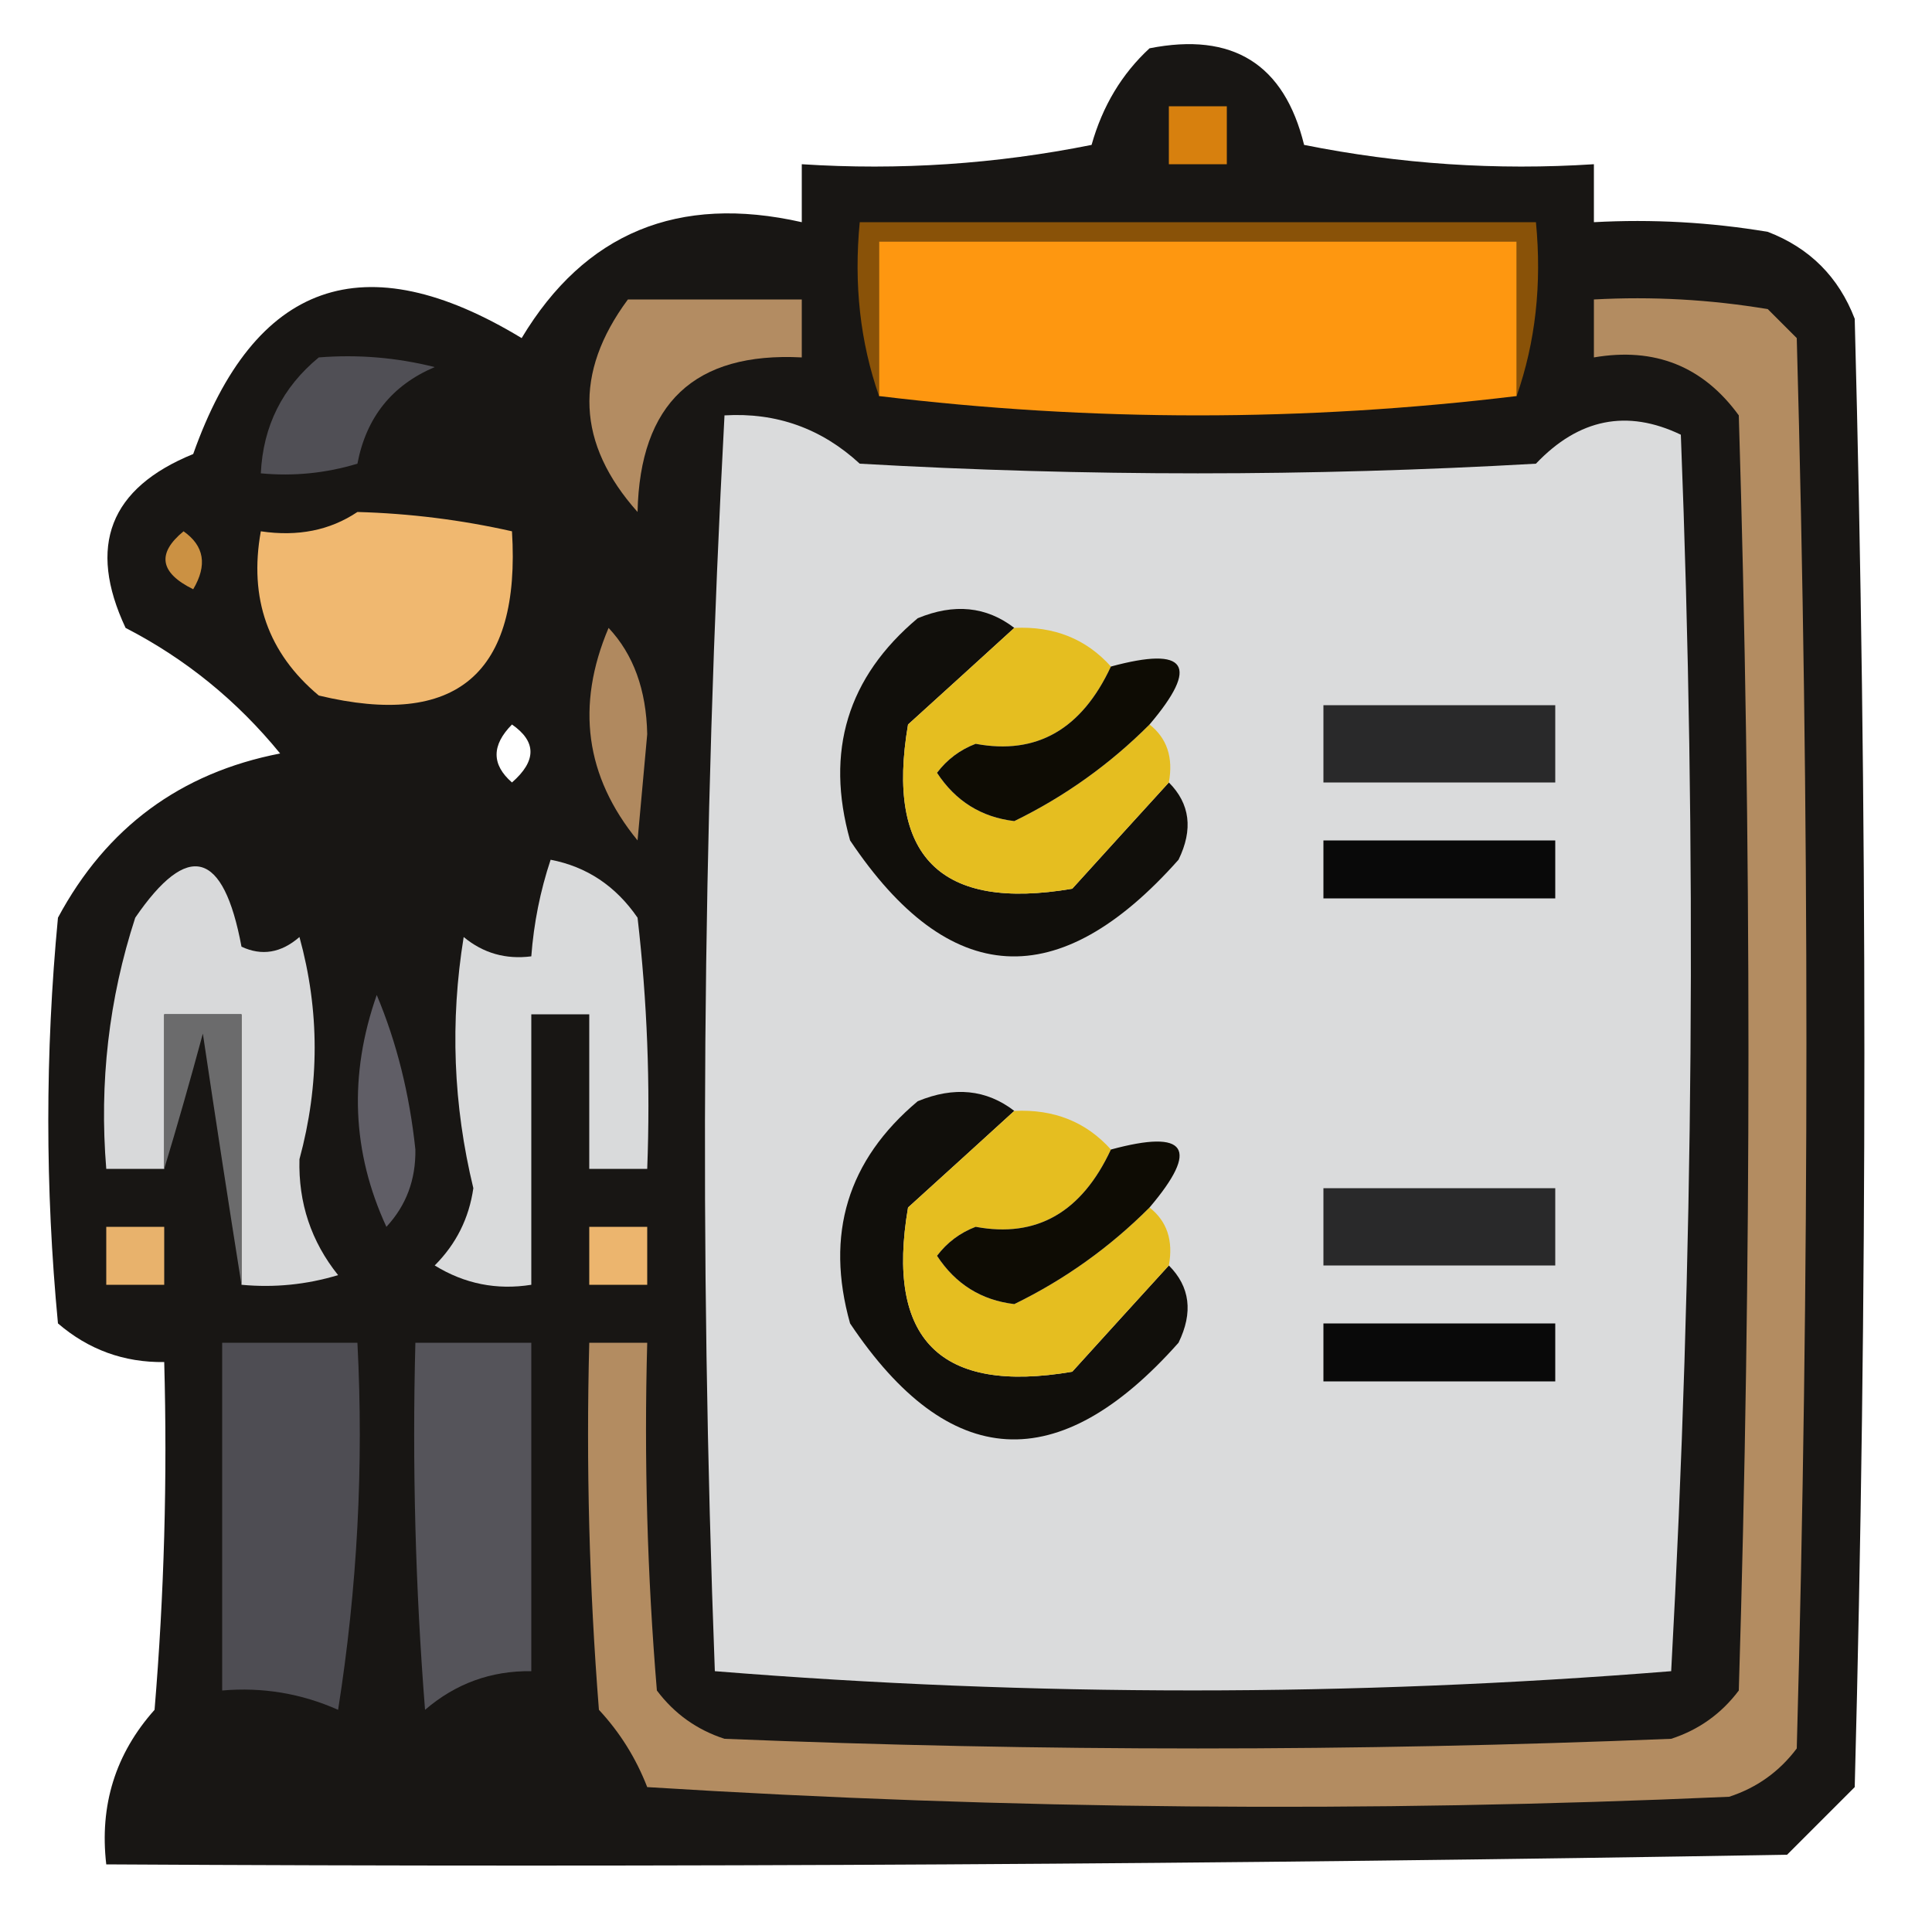 <?xml version="1.0" encoding="UTF-8"?>
<!DOCTYPE svg PUBLIC "-//W3C//DTD SVG 1.1//EN" "http://www.w3.org/Graphics/SVG/1.1/DTD/svg11.dtd">
<svg xmlns="http://www.w3.org/2000/svg" version="1.1" width="100px" height="100px" style="shape-rendering:geometricPrecision; text-rendering:geometricPrecision; image-rendering:optimizeQuality; fill-rule:evenodd; clip-rule:evenodd" xmlns:xlink="http://www.w3.org/1999/xlink">
<g><path style="opacity:0.951" fill="#0d0b09" d="M 59.5,2.5 C 63.807,1.649 66.474,3.316 67.5,7.5C 72.456,8.494 77.456,8.827 82.5,8.5C 82.5,9.5 82.5,10.5 82.5,11.5C 85.518,11.335 88.518,11.502 91.5,12C 93.667,12.833 95.167,14.333 96,16.5C 96.667,41.833 96.667,67.167 96,92.5C 94.833,93.667 93.667,94.833 92.5,96C 63.502,96.5 34.502,96.667 5.5,96.5C 5.144,93.436 5.977,90.769 8,88.5C 8.499,82.509 8.666,76.509 8.5,70.5C 6.418,70.528 4.584,69.861 3,68.5C 2.333,61.5 2.333,54.5 3,47.5C 5.503,42.835 9.337,40.002 14.5,39C 12.268,36.265 9.601,34.098 6.5,32.5C 4.513,28.261 5.68,25.261 10,23.5C 13.173,14.553 18.84,12.553 27,17.5C 30.269,12.053 35.102,10.053 41.5,11.5C 41.5,10.5 41.5,9.5 41.5,8.5C 46.544,8.827 51.544,8.494 56.5,7.5C 57.065,5.491 58.065,3.824 59.5,2.5 Z M 26.5,37.5 C 27.776,38.386 27.776,39.386 26.5,40.5C 25.438,39.575 25.438,38.575 26.5,37.5 Z"/></g>
<g><path style="opacity:1" fill="#d7800e" d="M 60.5,5.5 C 61.5,5.5 62.5,5.5 63.5,5.5C 63.5,6.5 63.5,7.5 63.5,8.5C 62.5,8.5 61.5,8.5 60.5,8.5C 60.5,7.5 60.5,6.5 60.5,5.5 Z"/></g>
<g><path style="opacity:1" fill="#895208" d="M 78.5,20.5 C 78.5,17.833 78.5,15.167 78.5,12.5C 67.5,12.5 56.5,12.5 45.5,12.5C 45.5,15.167 45.5,17.833 45.5,20.5C 44.523,17.713 44.19,14.713 44.5,11.5C 56.167,11.5 67.833,11.5 79.5,11.5C 79.81,14.713 79.477,17.713 78.5,20.5 Z"/></g>
<g><path style="opacity:1" fill="#fe9710" d="M 78.5,20.5 C 67.5,21.833 56.5,21.833 45.5,20.5C 45.5,17.833 45.5,15.167 45.5,12.5C 56.5,12.5 67.5,12.5 78.5,12.5C 78.5,15.167 78.5,17.833 78.5,20.5 Z"/></g>
<g><path style="opacity:1" fill="#b38c62" d="M 32.5,15.5 C 35.5,15.5 38.5,15.5 41.5,15.5C 41.5,16.5 41.5,17.5 41.5,18.5C 35.953,18.212 33.12,20.879 33,26.5C 29.853,22.97 29.686,19.303 32.5,15.5 Z"/></g>
<g><path style="opacity:1" fill="#b38c61" d="M 82.5,15.5 C 85.518,15.335 88.518,15.502 91.5,16C 92,16.5 92.5,17 93,17.5C 93.667,41.833 93.667,66.167 93,90.5C 92.097,91.701 90.931,92.535 89.5,93C 70.824,93.833 52.158,93.666 33.5,92.5C 32.917,90.998 32.084,89.665 31,88.5C 30.5,82.175 30.334,75.842 30.5,69.5C 31.5,69.5 32.5,69.5 33.5,69.5C 33.334,75.509 33.501,81.509 34,87.5C 34.903,88.701 36.069,89.535 37.5,90C 53.833,90.667 70.167,90.667 86.5,90C 87.931,89.535 89.097,88.701 90,87.5C 90.667,65.5 90.667,43.5 90,21.5C 88.152,18.959 85.652,17.959 82.5,18.5C 82.5,17.5 82.5,16.5 82.5,15.5 Z"/></g>
<g><path style="opacity:1" fill="#504f55" d="M 16.5,18.5 C 18.527,18.338 20.527,18.505 22.5,19C 20.291,19.936 18.958,21.602 18.5,24C 16.866,24.494 15.199,24.66 13.5,24.5C 13.615,22.053 14.615,20.053 16.5,18.5 Z"/></g>
<g><path style="opacity:1" fill="#dadbdc" d="M 37.5,21.5 C 40.187,21.341 42.52,22.175 44.5,24C 56.167,24.667 67.833,24.667 79.5,24C 81.718,21.666 84.218,21.166 87,22.5C 87.833,43.841 87.666,65.174 86.5,86.5C 69.97,87.828 53.47,87.828 37,86.5C 36.179,64.76 36.345,43.094 37.5,21.5 Z"/></g>
<g><path style="opacity:1" fill="#f0b870" d="M 18.5,26.5 C 21.206,26.575 23.873,26.908 26.5,27.5C 26.957,34.88 23.624,37.713 16.5,36C 13.875,33.804 12.875,30.971 13.5,27.5C 15.415,27.785 17.081,27.451 18.5,26.5 Z"/></g>
<g><path style="opacity:1" fill="#cb9143" d="M 9.5,27.5 C 10.573,28.251 10.74,29.251 10,30.5C 8.272,29.648 8.105,28.648 9.5,27.5 Z"/></g>
<g><path style="opacity:1" fill="#110f0b" d="M 52.5,32.5 C 50.77,34.079 48.936,35.745 47,37.5C 45.833,44.333 48.667,47.167 55.5,46C 57.255,44.064 58.921,42.23 60.5,40.5C 61.598,41.601 61.765,42.934 61,44.5C 54.794,51.49 49.127,51.157 44,43.5C 42.703,38.883 43.87,35.05 47.5,32C 49.387,31.22 51.054,31.387 52.5,32.5 Z"/></g>
<g><path style="opacity:1" fill="#e5be20" d="M 52.5,32.5 C 54.553,32.402 56.22,33.069 57.5,34.5C 55.985,37.755 53.651,39.088 50.5,38.5C 49.692,38.808 49.025,39.308 48.5,40C 49.459,41.464 50.792,42.297 52.5,42.5C 55.105,41.23 57.438,39.564 59.5,37.5C 60.404,38.209 60.737,39.209 60.5,40.5C 58.921,42.23 57.255,44.064 55.5,46C 48.667,47.167 45.833,44.333 47,37.5C 48.936,35.745 50.77,34.079 52.5,32.5 Z"/></g>
<g><path style="opacity:1" fill="#0e0c04" d="M 59.5,37.5 C 57.438,39.564 55.105,41.23 52.5,42.5C 50.792,42.297 49.459,41.464 48.5,40C 49.025,39.308 49.692,38.808 50.5,38.5C 53.651,39.088 55.985,37.755 57.5,34.5C 61.438,33.433 62.104,34.433 59.5,37.5 Z"/></g>
<g><path style="opacity:1" fill="#b0895f" d="M 31.5,32.5 C 32.787,33.871 33.453,35.705 33.5,38C 33.333,39.833 33.167,41.667 33,43.5C 30.294,40.191 29.794,36.525 31.5,32.5 Z"/></g>
<g><path style="opacity:1" fill="#29292a" d="M 68.5,36.5 C 72.5,36.5 76.5,36.5 80.5,36.5C 80.5,37.833 80.5,39.167 80.5,40.5C 76.5,40.5 72.5,40.5 68.5,40.5C 68.5,39.167 68.5,37.833 68.5,36.5 Z"/></g>
<g><path style="opacity:1" fill="#090909" d="M 68.5,43.5 C 72.5,43.5 76.5,43.5 80.5,43.5C 80.5,44.5 80.5,45.5 80.5,46.5C 76.5,46.5 72.5,46.5 68.5,46.5C 68.5,45.5 68.5,44.5 68.5,43.5 Z"/></g>
<g><path style="opacity:1" fill="#d8d9da" d="M 12.5,66.5 C 12.5,61.833 12.5,57.167 12.5,52.5C 11.167,52.5 9.833,52.5 8.5,52.5C 8.5,55.167 8.5,57.833 8.5,60.5C 7.5,60.5 6.5,60.5 5.5,60.5C 5.133,56.033 5.633,51.7 7,47.5C 9.735,43.51 11.568,44.01 12.5,49C 13.549,49.492 14.549,49.326 15.5,48.5C 16.549,52.305 16.549,56.139 15.5,60C 15.439,62.261 16.106,64.26 17.5,66C 15.866,66.493 14.199,66.66 12.5,66.5 Z"/></g>
<g><path style="opacity:1" fill="#d9dadb" d="M 28.5,44.5 C 30.371,44.859 31.871,45.859 33,47.5C 33.499,51.821 33.666,56.154 33.5,60.5C 32.5,60.5 31.5,60.5 30.5,60.5C 30.5,57.833 30.5,55.167 30.5,52.5C 29.5,52.5 28.5,52.5 27.5,52.5C 27.5,57.167 27.5,61.833 27.5,66.5C 25.712,66.785 24.045,66.452 22.5,65.5C 23.611,64.389 24.278,63.055 24.5,61.5C 23.458,57.201 23.291,52.868 24,48.5C 25.011,49.337 26.178,49.67 27.5,49.5C 27.629,47.784 27.962,46.117 28.5,44.5 Z"/></g>
<g><path style="opacity:1" fill="#6b6b6c" d="M 12.5,66.5 C 11.834,62.316 11.167,57.982 10.5,53.5C 9.832,55.969 9.165,58.302 8.5,60.5C 8.5,57.833 8.5,55.167 8.5,52.5C 9.833,52.5 11.167,52.5 12.5,52.5C 12.5,57.167 12.5,61.833 12.5,66.5 Z"/></g>
<g><path style="opacity:1" fill="#605e66" d="M 19.5,51.5 C 20.529,53.948 21.196,56.614 21.5,59.5C 21.523,61.067 21.023,62.4 20,63.5C 18.216,59.636 18.049,55.636 19.5,51.5 Z"/></g>
<g><path style="opacity:1" fill="#110f0b" d="M 52.5,57.5 C 50.77,59.079 48.936,60.745 47,62.5C 45.833,69.333 48.667,72.167 55.5,71C 57.255,69.064 58.921,67.23 60.5,65.5C 61.598,66.601 61.765,67.934 61,69.5C 54.794,76.49 49.127,76.157 44,68.5C 42.703,63.883 43.87,60.05 47.5,57C 49.387,56.22 51.054,56.387 52.5,57.5 Z"/></g>
<g><path style="opacity:1" fill="#e5be20" d="M 52.5,57.5 C 54.553,57.402 56.22,58.069 57.5,59.5C 55.985,62.755 53.651,64.088 50.5,63.5C 49.692,63.808 49.025,64.308 48.5,65C 49.459,66.464 50.792,67.297 52.5,67.5C 55.105,66.231 57.438,64.564 59.5,62.5C 60.404,63.209 60.737,64.209 60.5,65.5C 58.921,67.23 57.255,69.064 55.5,71C 48.667,72.167 45.833,69.333 47,62.5C 48.936,60.745 50.77,59.079 52.5,57.5 Z"/></g>
<g><path style="opacity:1" fill="#0e0c04" d="M 59.5,62.5 C 57.438,64.564 55.105,66.231 52.5,67.5C 50.792,67.297 49.459,66.464 48.5,65C 49.025,64.308 49.692,63.808 50.5,63.5C 53.651,64.088 55.985,62.755 57.5,59.5C 61.438,58.433 62.104,59.433 59.5,62.5 Z"/></g>
<g><path style="opacity:1" fill="#29292a" d="M 68.5,61.5 C 72.5,61.5 76.5,61.5 80.5,61.5C 80.5,62.833 80.5,64.167 80.5,65.5C 76.5,65.5 72.5,65.5 68.5,65.5C 68.5,64.167 68.5,62.833 68.5,61.5 Z"/></g>
<g><path style="opacity:1" fill="#e8b26c" d="M 5.5,63.5 C 6.5,63.5 7.5,63.5 8.5,63.5C 8.5,64.5 8.5,65.5 8.5,66.5C 7.5,66.5 6.5,66.5 5.5,66.5C 5.5,65.5 5.5,64.5 5.5,63.5 Z"/></g>
<g><path style="opacity:1" fill="#ecb56e" d="M 30.5,63.5 C 31.5,63.5 32.5,63.5 33.5,63.5C 33.5,64.5 33.5,65.5 33.5,66.5C 32.5,66.5 31.5,66.5 30.5,66.5C 30.5,65.5 30.5,64.5 30.5,63.5 Z"/></g>
<g><path style="opacity:1" fill="#090909" d="M 68.5,68.5 C 72.5,68.5 76.5,68.5 80.5,68.5C 80.5,69.5 80.5,70.5 80.5,71.5C 76.5,71.5 72.5,71.5 68.5,71.5C 68.5,70.5 68.5,69.5 68.5,68.5 Z"/></g>
<g><path style="opacity:1" fill="#4e4d53" d="M 11.5,69.5 C 13.833,69.5 16.167,69.5 18.5,69.5C 18.83,75.868 18.496,82.201 17.5,88.5C 15.591,87.652 13.591,87.318 11.5,87.5C 11.5,81.5 11.5,75.5 11.5,69.5 Z"/></g>
<g><path style="opacity:1" fill="#55545a" d="M 21.5,69.5 C 23.5,69.5 25.5,69.5 27.5,69.5C 27.5,75.167 27.5,80.833 27.5,86.5C 25.418,86.472 23.584,87.139 22,88.5C 21.5,82.175 21.334,75.842 21.5,69.5 Z"/></g>
</svg>
